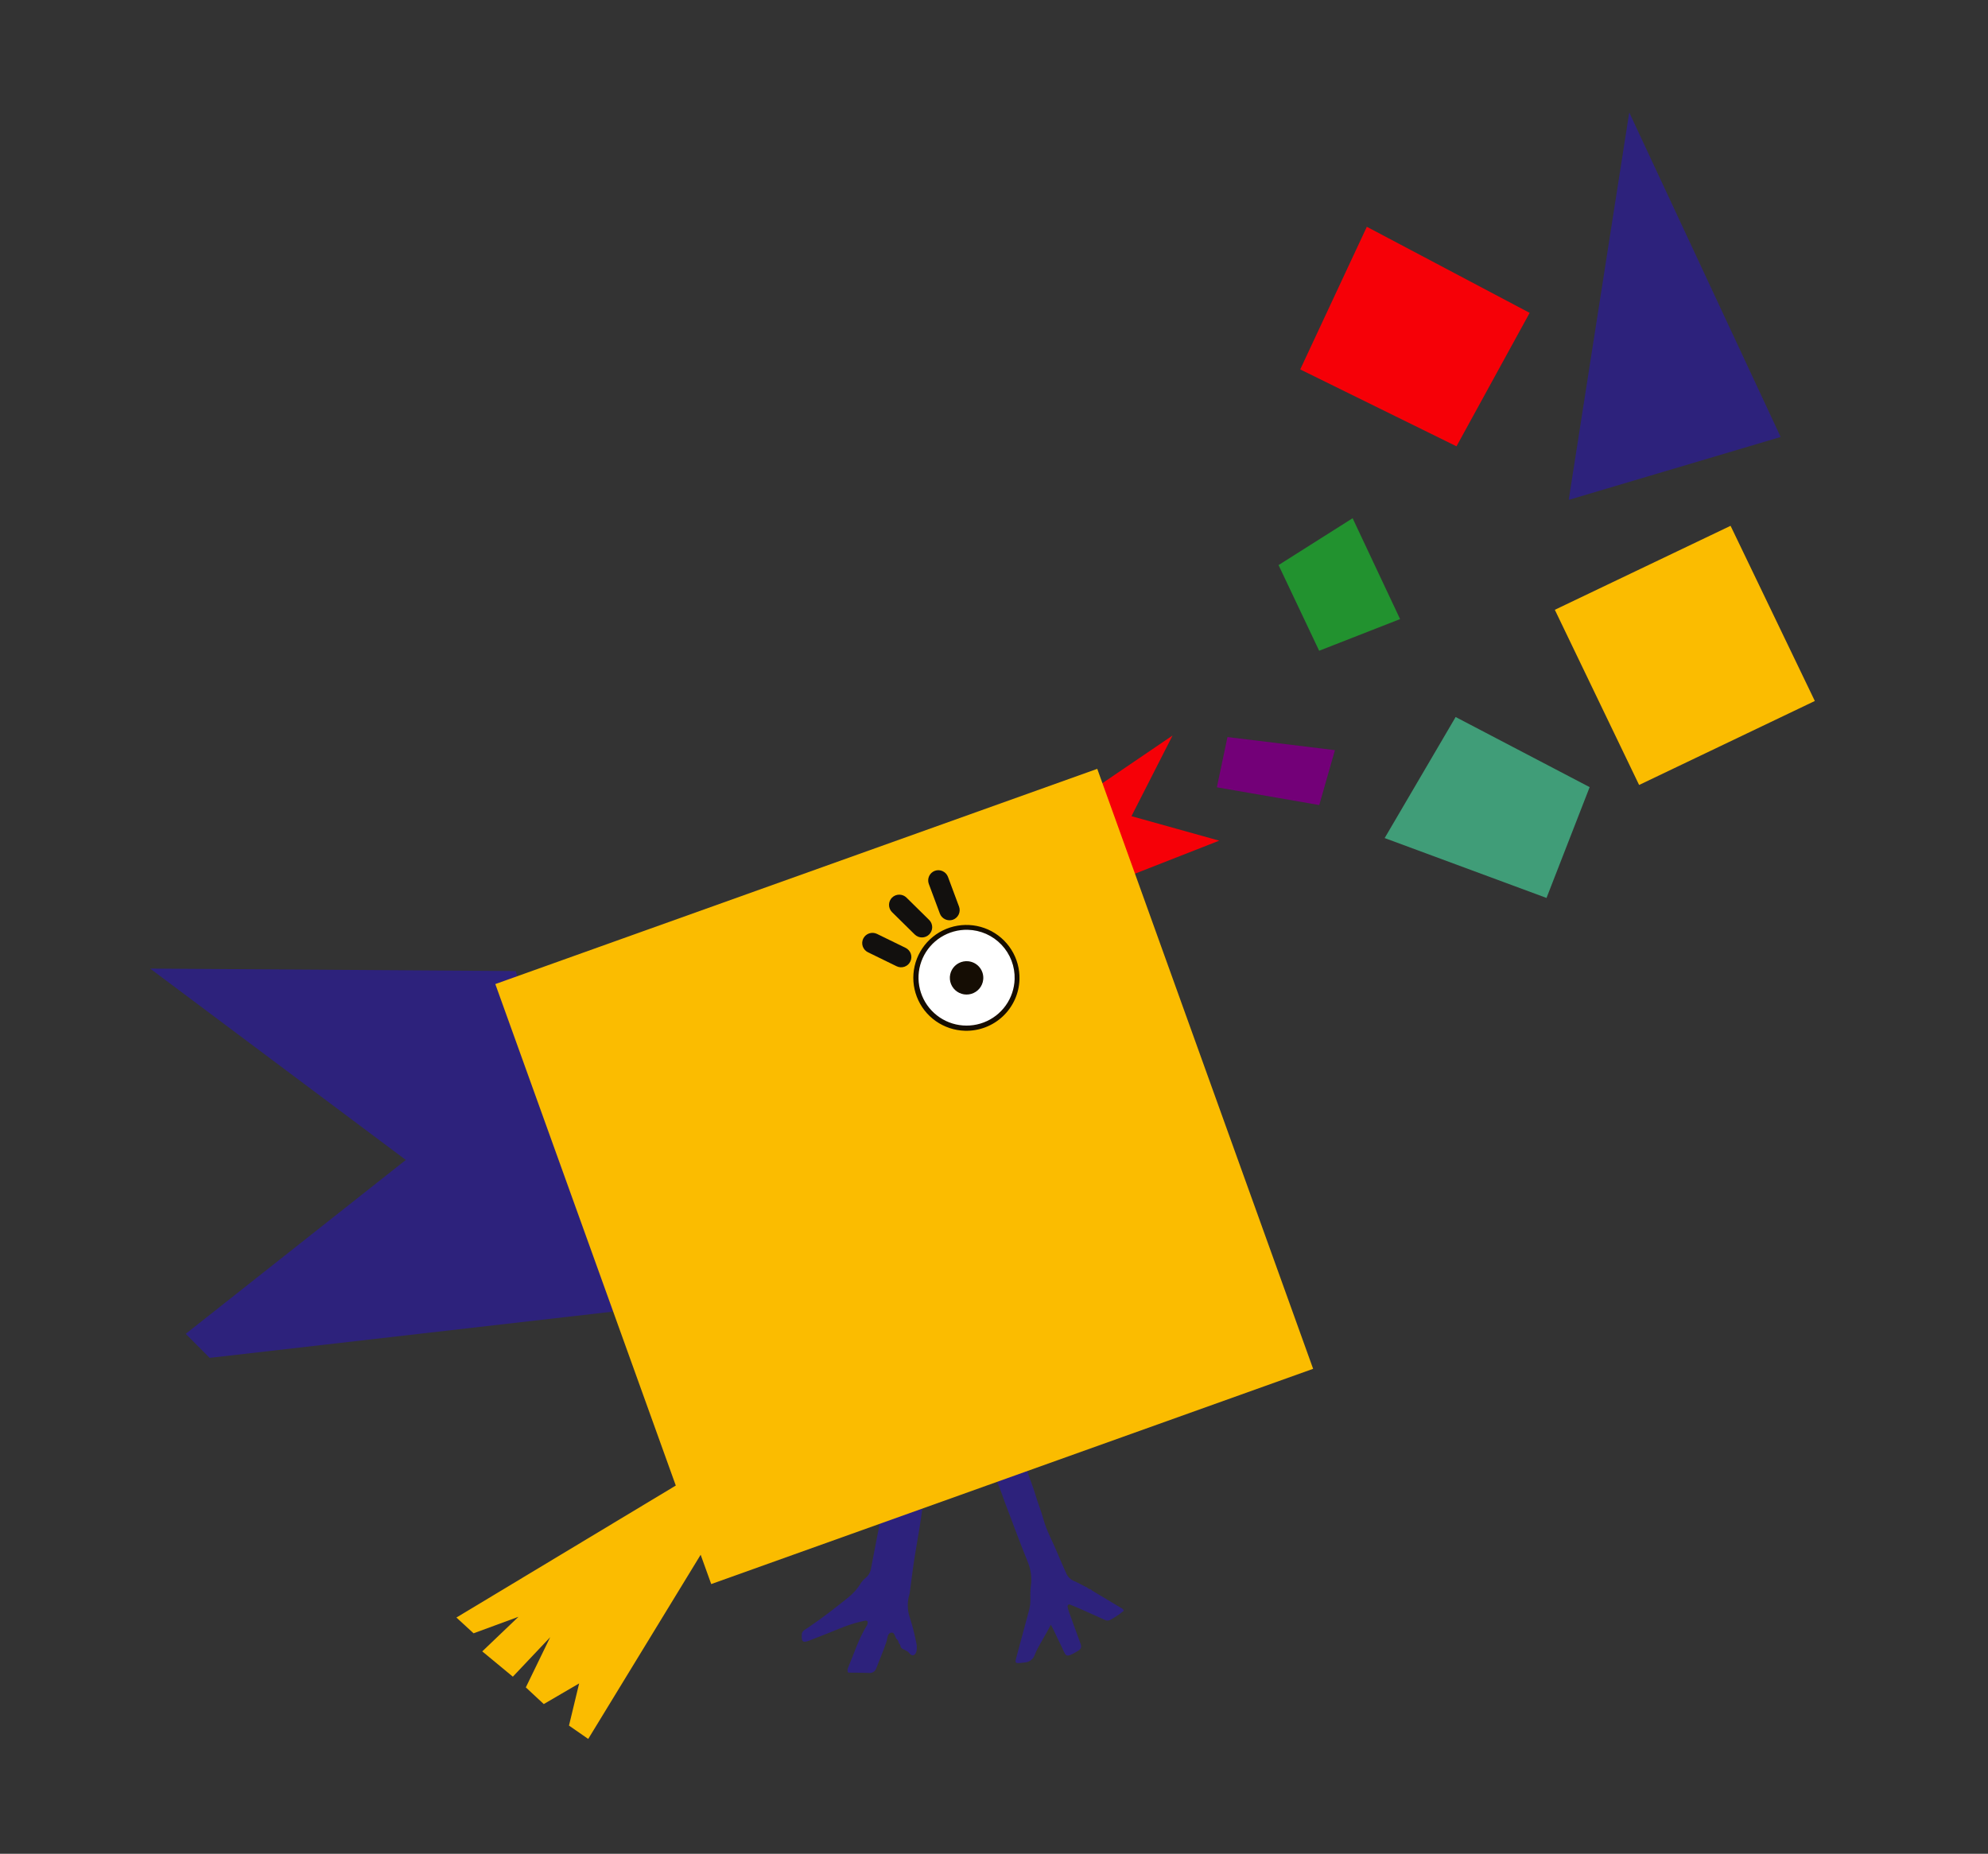 <svg width="104" height="97" viewBox="0 0 104 97" fill="none" xmlns="http://www.w3.org/2000/svg">
<rect x="0" y="0" width="104" height="97" fill="#333333" stroke="none"/>
<path d="M46.178 78.917C46.638 78.722 47.112 78.56 47.595 78.431C47.744 78.39 47.885 78.327 48.034 78.281C48.08 78.256 48.132 78.246 48.183 78.25C48.235 78.255 48.284 78.275 48.324 78.308C48.226 79.334 48.032 80.344 47.867 81.358C47.771 81.951 47.698 82.545 47.618 83.14C47.604 83.225 47.604 83.314 47.584 83.395C47.453 83.805 47.458 84.245 47.599 84.651C47.733 85.066 47.841 85.487 47.924 85.914C47.965 86.062 47.974 86.218 47.949 86.37C47.901 86.618 47.732 86.71 47.568 86.5C47.449 86.347 47.277 86.338 47.151 86.228C47.099 86.167 47.115 86.074 47.053 86.017C46.994 85.957 47.012 85.864 46.95 85.807C46.806 85.707 46.829 85.415 46.644 85.429C46.415 85.442 46.436 85.713 46.381 85.884C46.219 86.359 46.029 86.821 45.844 87.286C45.819 87.369 45.766 87.44 45.692 87.486C45.619 87.532 45.532 87.55 45.446 87.537C45.085 87.523 44.721 87.525 44.372 87.521C44.349 87.479 44.336 87.433 44.336 87.385C44.336 87.338 44.349 87.291 44.372 87.25C44.68 86.518 44.918 85.757 45.336 85.073C45.357 85.045 45.372 85.014 45.382 84.982C45.382 84.932 45.405 84.868 45.382 84.836C45.364 84.82 45.342 84.808 45.319 84.802C45.295 84.796 45.271 84.796 45.247 84.802C44.874 84.881 44.507 84.988 44.15 85.123C43.54 85.372 42.931 85.615 42.321 85.85C42.006 85.971 41.932 85.909 41.942 85.558C41.938 85.507 41.949 85.456 41.972 85.41C41.996 85.364 42.031 85.325 42.074 85.296C42.163 85.242 42.248 85.182 42.335 85.123C43.041 84.649 43.706 84.123 44.372 83.591C44.615 83.399 44.824 83.168 44.991 82.908C45.06 82.788 45.149 82.68 45.254 82.591C45.342 82.523 45.416 82.439 45.471 82.343C45.526 82.246 45.561 82.14 45.574 82.03C45.768 80.982 45.981 79.949 46.178 78.917Z" fill="#2D227C"/>
<path d="M51.947 77.05C51.951 77.033 51.951 77.015 51.947 76.998C51.845 76.528 51.845 76.528 52.29 76.414C52.576 76.339 52.86 76.262 53.148 76.186C53.376 76.132 53.388 76.136 53.511 76.36C53.543 76.419 53.552 76.492 53.621 76.528C53.742 77.105 53.996 77.638 54.163 78.201C54.288 78.632 54.464 79.049 54.581 79.48C54.75 80.1 55.066 80.654 55.308 81.242C55.454 81.593 55.605 81.941 55.765 82.29C55.801 82.387 55.857 82.475 55.928 82.55C56 82.625 56.086 82.685 56.181 82.725C56.387 82.812 56.584 82.924 56.782 83.026C56.835 83.04 56.882 83.069 56.92 83.108C56.972 83.17 57.082 83.133 57.121 83.22L58.591 84.102C58.662 84.145 58.753 84.166 58.787 84.284C58.568 84.469 58.33 84.629 58.076 84.763C58.03 84.787 57.978 84.799 57.926 84.797C57.874 84.795 57.823 84.779 57.779 84.752C57.368 84.565 56.959 84.38 56.545 84.198C56.355 84.114 56.163 84.036 55.971 83.959C55.955 83.953 55.937 83.953 55.92 83.957C55.904 83.961 55.888 83.969 55.876 83.981C55.864 83.993 55.855 84.008 55.85 84.024C55.845 84.041 55.845 84.058 55.85 84.075C55.865 84.159 55.887 84.242 55.916 84.323C56.115 84.875 56.312 85.426 56.517 85.975C56.602 86.204 56.558 86.283 56.373 86.395C55.699 86.796 55.786 86.662 55.518 86.126C55.379 85.848 55.251 85.565 55.116 85.285C55.07 85.192 55.02 85.1 54.972 85.011C54.835 85.011 55.022 84.934 54.972 85.011C54.759 85.467 54.323 86.106 54.14 86.57C54.101 86.693 54.024 86.801 53.92 86.877C53.816 86.953 53.691 86.994 53.562 86.994L53.406 87.013C53.113 87.042 53.09 87.013 53.161 86.755C53.376 85.956 53.592 85.156 53.808 84.355C53.884 84.11 53.916 83.853 53.902 83.596C53.895 83.337 53.91 83.078 53.946 82.821C53.97 82.425 53.901 82.029 53.742 81.666C53.321 80.644 52.953 79.603 52.553 78.573C52.38 78.055 52.177 77.546 51.947 77.05Z" fill="#2D227C"/>
<path d="M57.057 41.397L61.341 38.486L59.192 42.707L63.782 43.988L58.979 45.871L57.057 41.397Z" fill="#F60007"/>
<path d="M26.98 50.81L7.855 50.682L21.23 60.695L9.716 69.793L10.968 71.051L32.141 68.622L26.98 50.81Z" fill="#2D227C"/>
<path d="M57.402 40.23L25.912 51.492L35.353 77.732L23.877 84.638L24.774 85.463L27.124 84.599L25.229 86.409L26.829 87.733L28.783 85.666L27.508 88.293L28.447 89.166L30.297 88.086L29.766 90.292L30.772 90.99L36.654 81.353L37.207 82.887L68.695 71.624L57.402 40.23ZM50.276 53.727C49.768 53.672 49.288 53.468 48.897 53.14C48.505 52.813 48.22 52.377 48.077 51.888C47.934 51.399 47.94 50.879 48.093 50.393C48.247 49.907 48.542 49.477 48.94 49.158C49.339 48.84 49.823 48.646 50.332 48.601C50.841 48.557 51.352 48.664 51.8 48.909C52.248 49.154 52.613 49.526 52.849 49.978C53.084 50.43 53.181 50.942 53.125 51.448C53.088 51.784 52.985 52.11 52.822 52.407C52.659 52.703 52.439 52.965 52.174 53.176C51.91 53.388 51.606 53.546 51.28 53.64C50.955 53.735 50.614 53.764 50.276 53.727Z" fill="#FBBC00"/>
<path d="M49.856 48.123C49.723 48.17 49.577 48.164 49.449 48.105C49.32 48.046 49.22 47.94 49.17 47.808L48.589 46.249C48.541 46.117 48.547 45.971 48.606 45.843C48.665 45.715 48.773 45.615 48.905 45.566C49.038 45.517 49.184 45.524 49.312 45.583C49.441 45.641 49.541 45.748 49.591 45.88L50.171 47.439C50.22 47.571 50.214 47.718 50.155 47.846C50.096 47.974 49.988 48.074 49.856 48.123Z" fill="#12100E"/>
<path d="M48.61 48.895C48.509 48.996 48.373 49.052 48.23 49.052C48.088 49.052 47.952 48.996 47.851 48.895L46.664 47.726C46.564 47.626 46.508 47.49 46.508 47.348C46.508 47.206 46.564 47.07 46.664 46.969C46.765 46.869 46.902 46.813 47.044 46.813C47.186 46.813 47.323 46.869 47.423 46.969L48.61 48.139C48.71 48.239 48.767 48.375 48.767 48.517C48.767 48.659 48.71 48.795 48.61 48.895Z" fill="#12100E"/>
<path d="M47.622 50.313C47.592 50.376 47.549 50.433 47.496 50.48C47.443 50.526 47.382 50.562 47.315 50.585C47.248 50.608 47.177 50.617 47.107 50.613C47.037 50.609 46.968 50.59 46.904 50.559L45.407 49.828C45.344 49.797 45.287 49.754 45.24 49.702C45.193 49.649 45.157 49.587 45.134 49.521C45.111 49.455 45.102 49.384 45.106 49.314C45.111 49.244 45.129 49.175 45.16 49.112C45.223 48.984 45.334 48.887 45.468 48.841C45.603 48.795 45.75 48.804 45.878 48.866L47.375 49.597C47.439 49.628 47.496 49.671 47.542 49.724C47.589 49.776 47.625 49.837 47.648 49.904C47.671 49.971 47.681 50.041 47.676 50.111C47.672 50.181 47.654 50.25 47.622 50.313Z" fill="#12100E"/>
<path d="M63.659 41.196L64.214 38.566L69.835 39.252L69.015 42.124L63.659 41.196Z" fill="#730078"/>
<path d="M68.02 19.33L71.504 11.866L80.022 16.371L76.195 23.353L68.02 19.33Z" fill="#F60007"/>
<path d="M66.886 29.568L70.761 27.116L73.244 32.394L69.01 34.051L66.886 29.568Z" fill="#22922F"/>
<path d="M80.904 46.985L83.161 41.187L76.15 37.518L72.437 43.852L80.904 46.985Z" fill="#409D78"/>
<path d="M90.533 27.513L81.339 31.908L85.748 41.074L94.941 36.679L90.533 27.513Z" fill="#FBBC00"/>
<path d="M85.232 5.883L82.066 26.156L93.153 22.865L85.232 5.883Z" fill="#2D227C"/>
<path d="M53.207 51.241C53.193 51.764 53.023 52.27 52.72 52.697C52.417 53.124 51.994 53.452 51.504 53.638C51.014 53.825 50.479 53.863 49.968 53.747C49.456 53.631 48.991 53.366 48.63 52.986C48.27 52.606 48.03 52.128 47.942 51.613C47.854 51.097 47.921 50.567 48.136 50.09C48.35 49.612 48.701 49.209 49.145 48.931C49.589 48.652 50.106 48.511 50.631 48.526C51.333 48.546 51.999 48.843 52.482 49.352C52.965 49.861 53.226 50.54 53.207 51.241Z" fill="white"/>
<path d="M50.48 53.935C49.931 53.92 49.398 53.742 48.95 53.426C48.502 53.109 48.158 52.667 47.962 52.155C47.766 51.644 47.726 51.086 47.848 50.552C47.97 50.018 48.248 49.532 48.647 49.155C49.046 48.779 49.548 48.529 50.09 48.437C50.631 48.345 51.188 48.415 51.69 48.638C52.191 48.862 52.615 49.229 52.907 49.692C53.2 50.156 53.348 50.696 53.333 51.243C53.312 51.977 53 52.673 52.465 53.178C51.93 53.683 51.216 53.955 50.48 53.935ZM50.626 48.652C50.13 48.64 49.641 48.775 49.221 49.039C48.801 49.304 48.47 49.687 48.268 50.139C48.066 50.591 48.003 51.093 48.087 51.581C48.171 52.069 48.398 52.522 48.739 52.881C49.08 53.241 49.521 53.492 50.005 53.602C50.489 53.712 50.995 53.677 51.459 53.501C51.923 53.325 52.325 53.017 52.613 52.613C52.901 52.21 53.063 51.731 53.079 51.236C53.089 50.906 53.034 50.576 52.916 50.267C52.798 49.958 52.62 49.675 52.392 49.435C52.164 49.195 51.891 49.002 51.588 48.867C51.285 48.733 50.958 48.66 50.626 48.652Z" fill="#160D00"/>
<path d="M51.435 51.261C51.417 51.433 51.347 51.595 51.236 51.728C51.125 51.86 50.977 51.956 50.811 52.005C50.644 52.053 50.467 52.052 50.302 52C50.137 51.948 49.991 51.848 49.882 51.714C49.774 51.579 49.708 51.416 49.693 51.243C49.678 51.071 49.714 50.899 49.797 50.747C49.881 50.596 50.007 50.472 50.161 50.393C50.314 50.313 50.488 50.281 50.66 50.299C50.775 50.312 50.886 50.346 50.986 50.401C51.087 50.456 51.176 50.531 51.248 50.62C51.32 50.709 51.374 50.812 51.406 50.922C51.438 51.032 51.448 51.147 51.435 51.261Z" fill="#150D04"/>
</svg>
